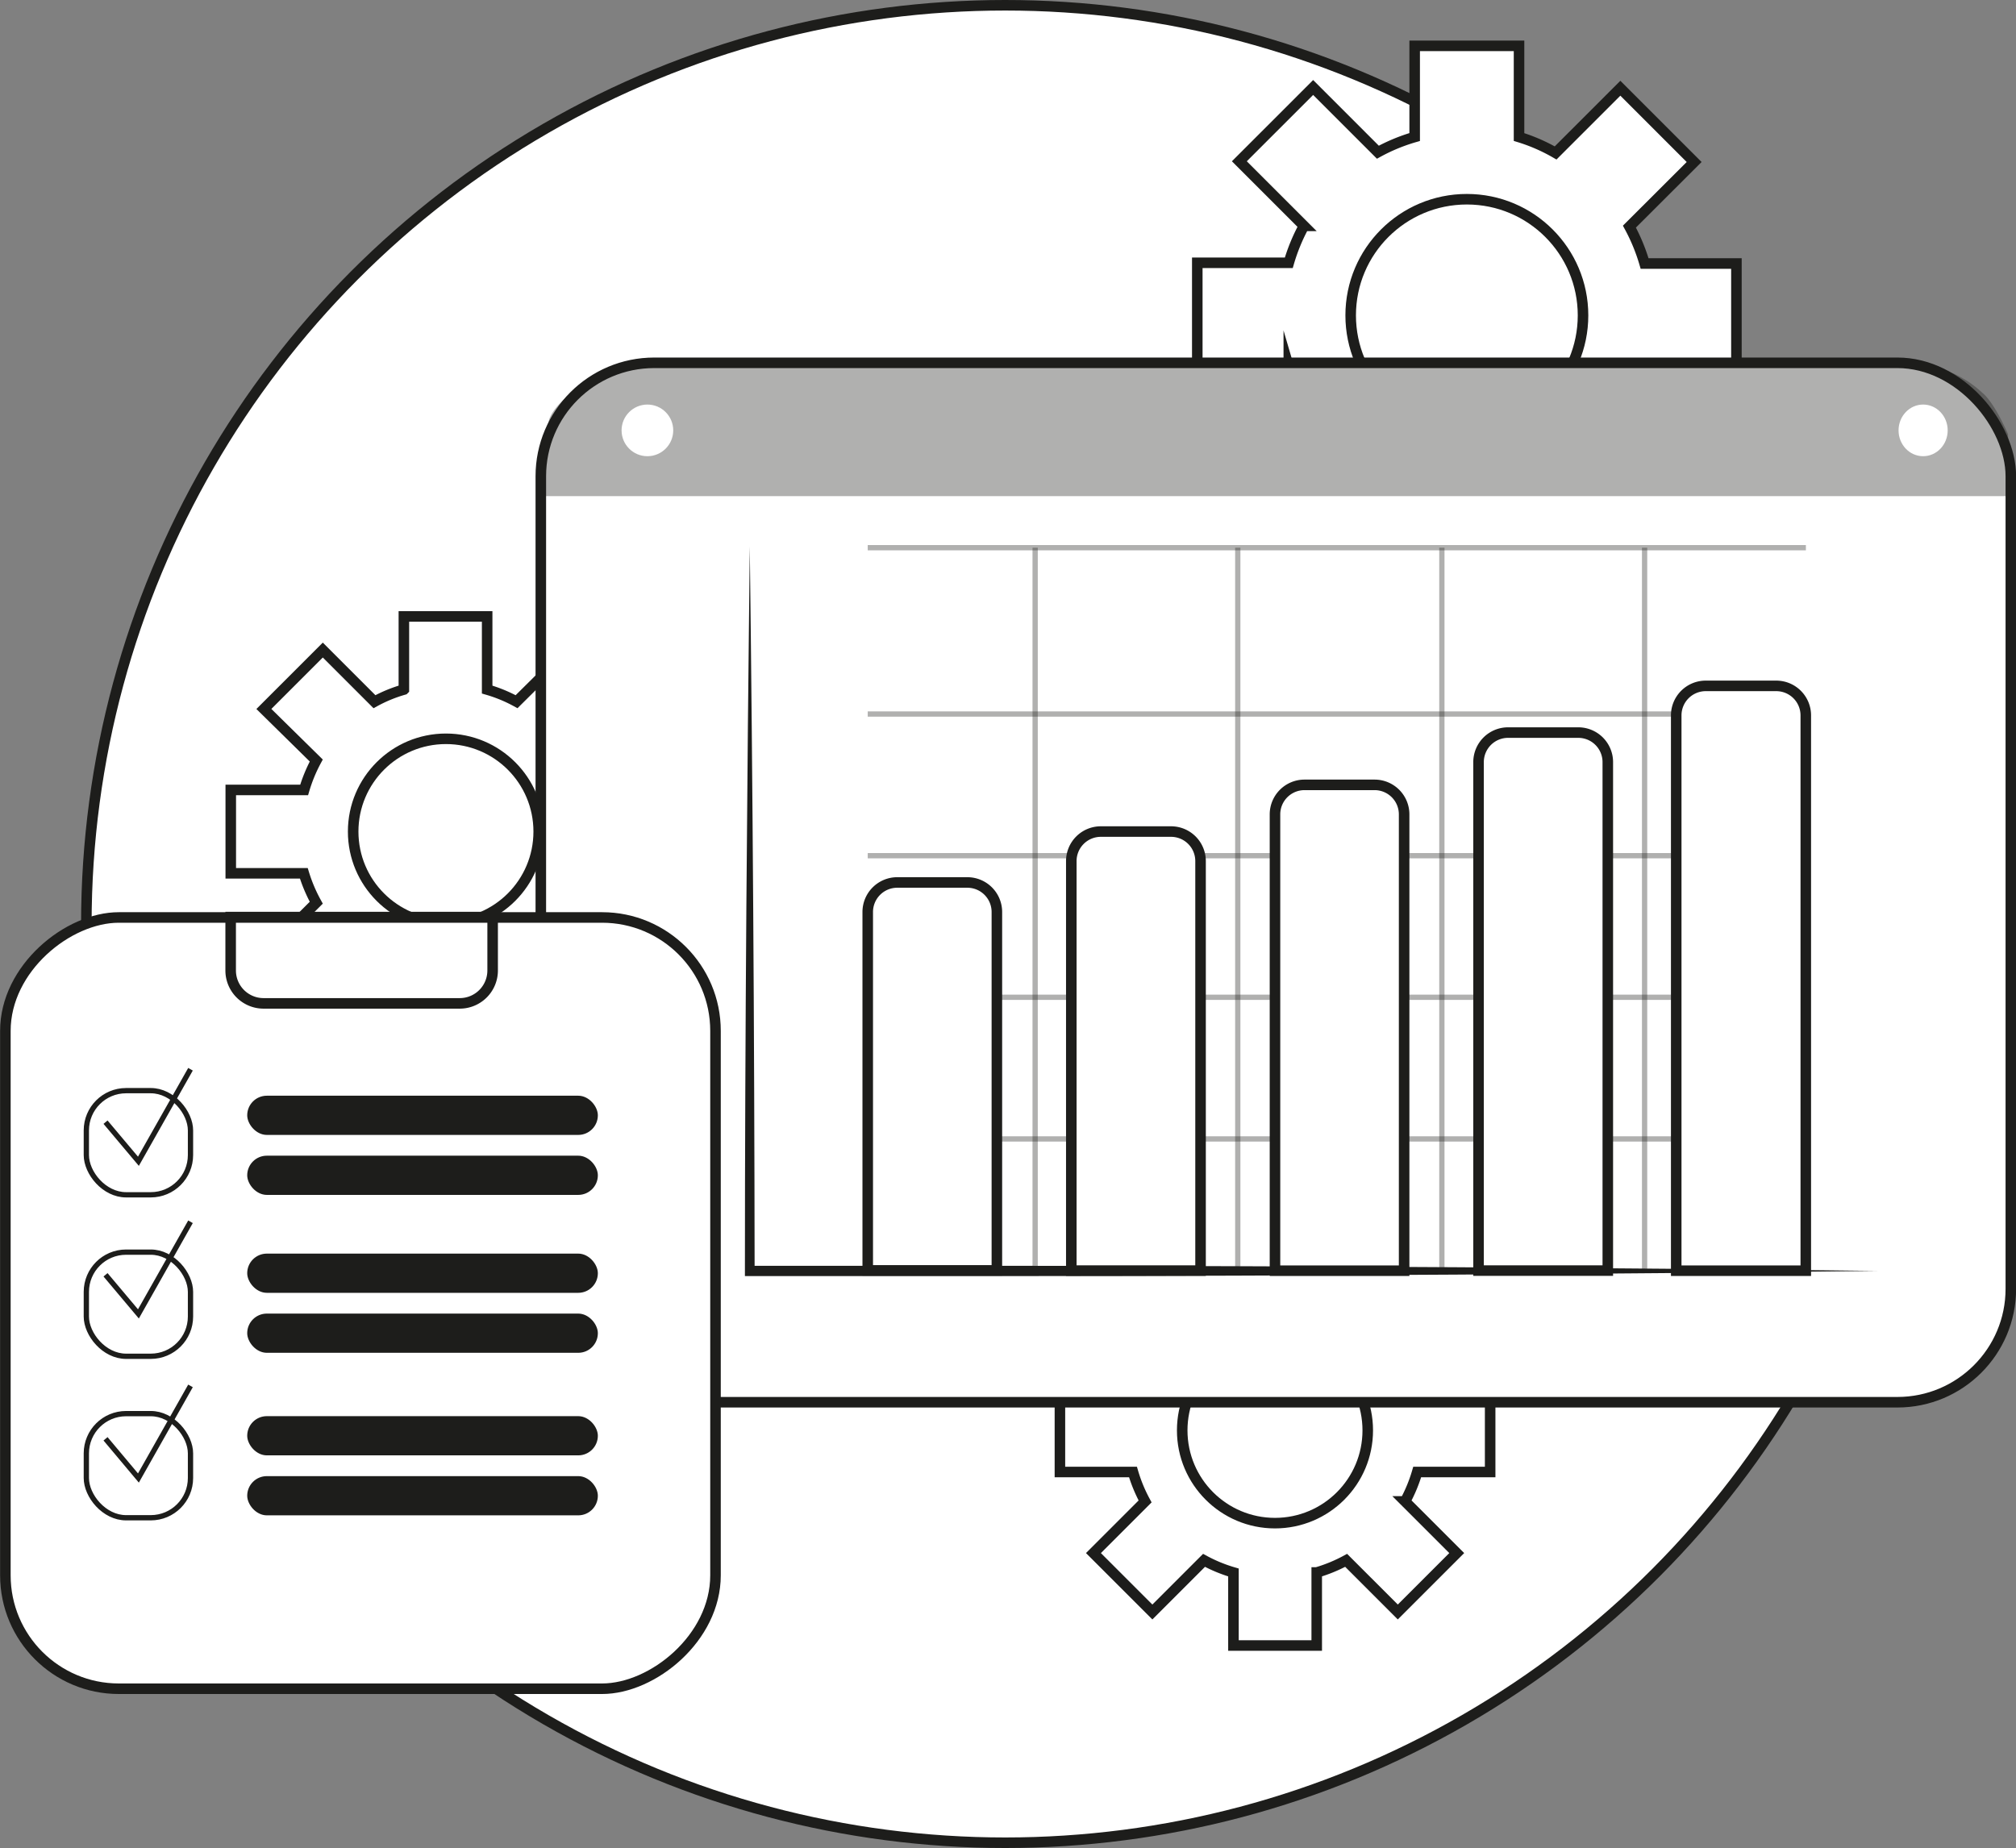 <svg id="Слой_1" data-name="Слой 1" xmlns="http://www.w3.org/2000/svg" viewBox="0 0 191.23 175.32"><rect x="0" y="0" width="191.23" height="175.32" fill="#808080" stroke="none"/><defs><style>.cls-1,.cls-3,.cls-6,.cls-8{fill:#fff;}.cls-1,.cls-2,.cls-3,.cls-5,.cls-6{stroke:#1d1d1b;stroke-miterlimit:10;}.cls-2,.cls-5{fill:none;}.cls-3,.cls-5,.cls-6{stroke-width:0.5px;}.cls-4,.cls-7{fill:#1d1d1b;}.cls-6,.cls-7{opacity:0.35;}</style></defs><circle class="cls-1" cx="95.35" cy="87.66" r="87.16"/><path class="cls-2" d="M62.71,82.85V74.94H55.78a14.5,14.5,0,0,0-1.15-2.79l4.9-4.89-5.59-5.59L49,66.57a13.65,13.65,0,0,0-2.79-1.15V58.48h-7.9v6.94a13.42,13.42,0,0,0-2.79,1.15l-4.9-4.9-5.59,5.59L30,72.15a14.5,14.5,0,0,0-1.15,2.79H21.89v7.91h6.93A14.5,14.5,0,0,0,30,85.64l-4.9,4.89,5.59,5.59,4.9-4.9a13.42,13.42,0,0,0,2.79,1.15v6.94h7.9V92.37A13.65,13.65,0,0,0,49,91.22l4.9,4.9,5.59-5.59-4.9-4.89a14.5,14.5,0,0,0,1.15-2.79Z"/><circle class="cls-2" cx="42.3" cy="78.89" r="8.8"/><path class="cls-2" d="M141.35,139.65v-7.9h-6.93a14,14,0,0,0-1.15-2.79l4.9-4.9-5.59-5.59-4.9,4.9a14.24,14.24,0,0,0-2.79-1.15v-6.93H117v6.93a14,14,0,0,0-2.79,1.15l-4.9-4.9-5.59,5.59,4.9,4.9a14,14,0,0,0-1.15,2.79h-6.93v7.9h6.93a14.24,14.24,0,0,0,1.15,2.79l-4.9,4.9,5.59,5.59,4.9-4.9a14,14,0,0,0,2.79,1.15v6.93h7.9v-6.93a14.24,14.24,0,0,0,2.79-1.15l4.9,4.9,5.59-5.59-4.9-4.9a14.24,14.24,0,0,0,1.15-2.79Z"/><circle class="cls-2" cx="120.94" cy="135.7" r="8.8"/><path class="cls-1" d="M164.71,34.87V25H156a17.64,17.64,0,0,0-1.44-3.5l6.14-6.13-7-7-6.14,6.14A16.75,16.75,0,0,0,144.09,13V4.35h-9.9V13a17.21,17.21,0,0,0-3.49,1.44l-6.14-6.14-7,7,6.13,6.13a17.64,17.64,0,0,0-1.44,3.5h-8.68v9.9h8.68a17.8,17.8,0,0,0,1.44,3.49l-6.13,6.13,7,7,6.14-6.13a17.8,17.8,0,0,0,3.49,1.44v8.68h9.9V46.8a17.31,17.31,0,0,0,3.49-1.44l6.14,6.13,7-7-6.14-6.13A17.8,17.8,0,0,0,156,34.87Z"/><circle class="cls-2" cx="139.14" cy="29.92" r="11.02"/><rect class="cls-1" x="51.3" y="34.42" width="139.44" height="98.61" rx="10.76"/><rect class="cls-1" x="-2.41" y="89.95" width="73.17" height="67.36" rx="10.76" transform="translate(157.82 89.45) rotate(90)"/><rect class="cls-3" x="8.19" y="103.47" width="9.88" height="9.88" rx="3.77"/><rect class="cls-3" x="8.19" y="118.79" width="9.88" height="9.88" rx="3.77"/><rect class="cls-3" x="8.19" y="134.11" width="9.88" height="9.88" rx="3.77"/><rect class="cls-4" x="23.45" y="103.95" width="33.26" height="3.72" rx="1.86"/><rect class="cls-4" x="23.45" y="109.64" width="33.26" height="3.72" rx="1.86"/><rect class="cls-4" x="23.45" y="118.93" width="33.26" height="3.72" rx="1.86"/><rect class="cls-4" x="23.45" y="124.62" width="33.26" height="3.72" rx="1.86"/><rect class="cls-4" x="23.45" y="134.35" width="33.26" height="3.72" rx="1.86"/><rect class="cls-4" x="23.45" y="140.04" width="33.26" height="3.72" rx="1.86"/><polyline class="cls-5" points="10.01 106.46 13.13 110.17 18.07 101.44"/><polyline class="cls-5" points="10.01 120.94 13.13 124.65 18.07 115.91"/><polyline class="cls-5" points="10.01 136.5 13.13 140.22 18.07 131.48"/><path class="cls-4" d="M71.12,51.83c.28,22.29.44,46.52.46,68.72l-.46-.46,26.74,0c23.82,0,56.41.19,80.22.48-23.83.3-56.39.48-80.22.49l-26.74,0h-.46v-.46c0-22.18.21-46.46.46-68.72Z"/><line class="cls-6" x1="98.19" y1="51.96" x2="98.19" y2="120.42"/><line class="cls-6" x1="117.41" y1="51.96" x2="117.41" y2="120.42"/><line class="cls-6" x1="136.77" y1="51.96" x2="136.77" y2="120.42"/><line class="cls-6" x1="156" y1="51.96" x2="156" y2="120.42"/><line class="cls-6" x1="82.31" y1="67.74" x2="171.3" y2="67.74"/><line class="cls-6" x1="82.31" y1="51.96" x2="171.3" y2="51.96"/><line class="cls-6" x1="82.31" y1="81.18" x2="171.3" y2="81.18"/><line class="cls-6" x1="82.31" y1="94.61" x2="171.3" y2="94.61"/><line class="cls-6" x1="82.31" y1="108.05" x2="171.3" y2="108.05"/><path class="cls-1" d="M161.84,65.07h6.65a2.8,2.8,0,0,1,2.8,2.8v52.68a0,0,0,0,1,0,0H159a0,0,0,0,1,0,0V67.87A2.8,2.8,0,0,1,161.84,65.07Z"/><path class="cls-1" d="M143.06,69.5h6.65a2.8,2.8,0,0,1,2.8,2.8v48.24a0,0,0,0,1,0,0H140.25a0,0,0,0,1,0,0V72.31A2.8,2.8,0,0,1,143.06,69.5Z"/><path class="cls-1" d="M123.74,74.46h6.65a2.8,2.8,0,0,1,2.8,2.8v43.29a0,0,0,0,1,0,0H120.94a0,0,0,0,1,0,0V77.26A2.8,2.8,0,0,1,123.74,74.46Z"/><path class="cls-1" d="M104.43,78.89h6.65a2.8,2.8,0,0,1,2.8,2.8v38.85a0,0,0,0,1,0,0H101.62a0,0,0,0,1,0,0V81.7A2.8,2.8,0,0,1,104.43,78.89Z"/><path class="cls-1" d="M85.11,83.72h6.65a2.8,2.8,0,0,1,2.8,2.8v34a0,0,0,0,1,0,0H82.31a0,0,0,0,1,0,0v-34A2.8,2.8,0,0,1,85.11,83.72Z"/><path class="cls-7" d="M51.3,47.07H190.73l-.26-5.89s-1.28-3-2.44-3.92a10,10,0,0,0-4.51-2.43c-2-.33-122,0-122,0a6.13,6.13,0,0,0-5.08.77c-2.46,1.68-3.83,2.93-4.3,4.06S51.3,47.07,51.3,47.07Z"/><circle class="cls-8" cx="61.41" cy="40.83" r="2.45"/><ellipse class="cls-8" cx="182.42" cy="40.83" rx="2.33" ry="2.45"/><path class="cls-2" d="M21.89,87H46.73a0,0,0,0,1,0,0v5.07a3.12,3.12,0,0,1-3.12,3.12H25a3.12,3.12,0,0,1-3.12-3.12V87A0,0,0,0,1,21.89,87Z"/></svg>